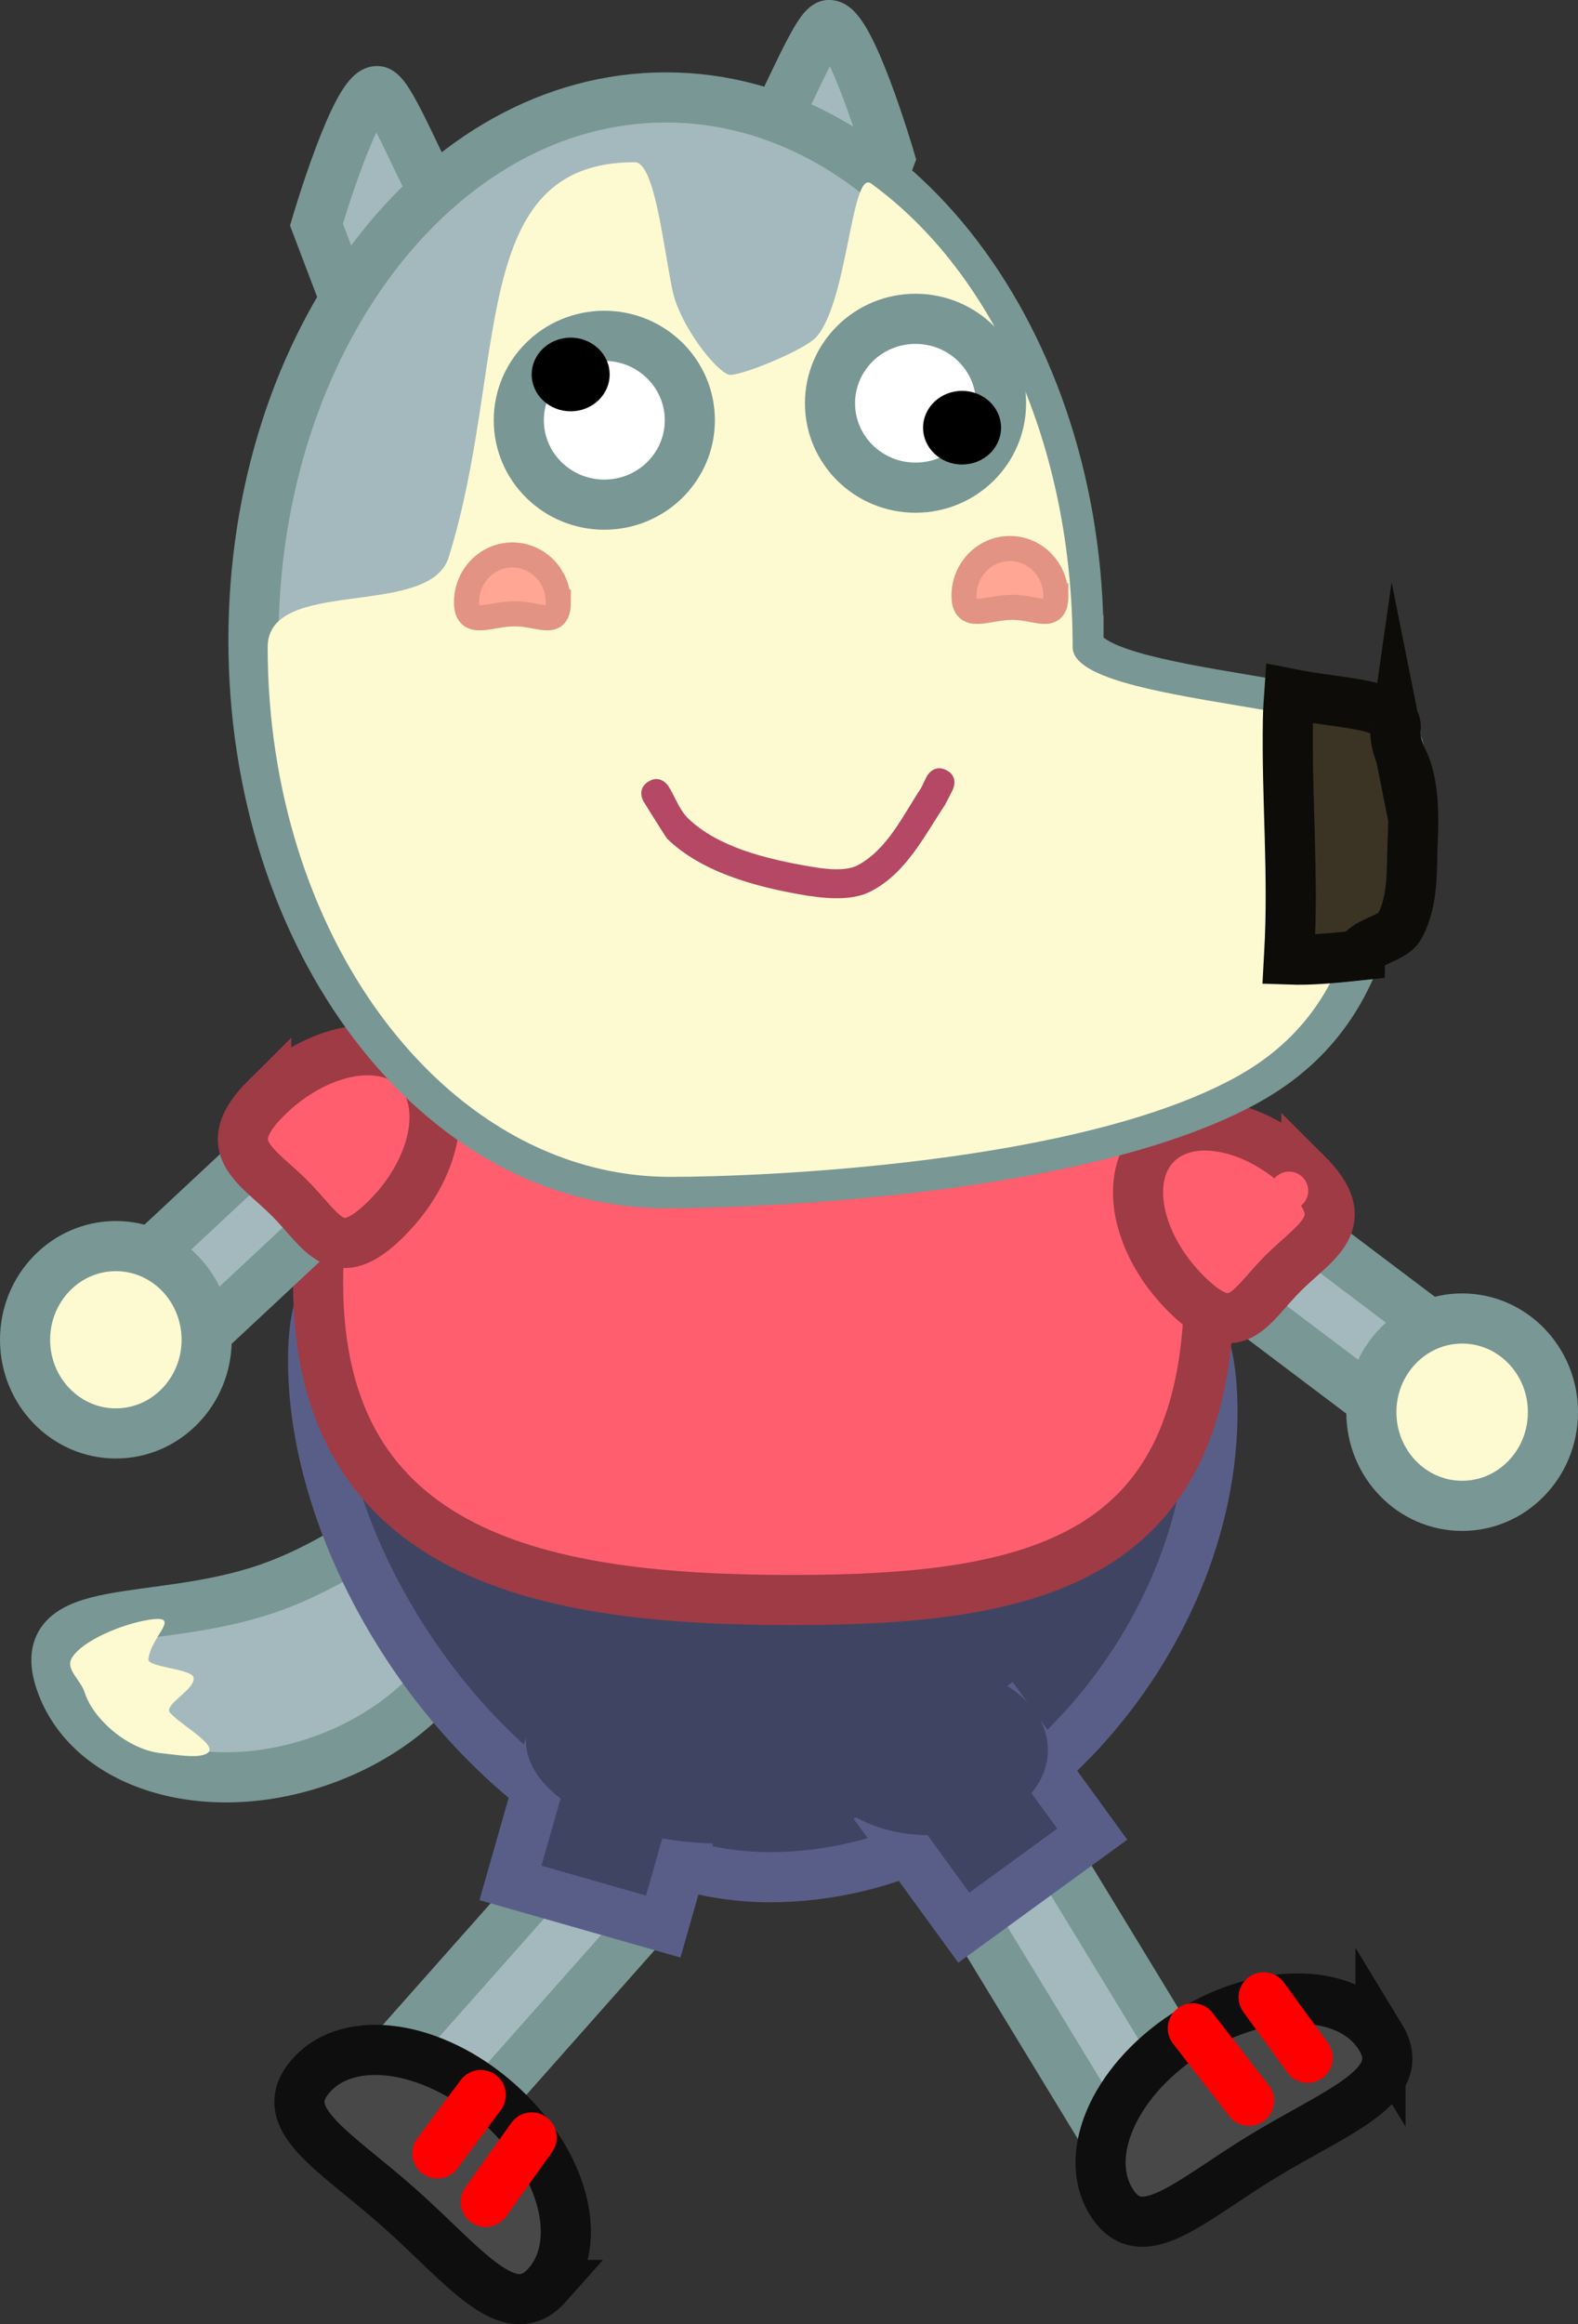 <svg version="1.1" xmlns="http://www.w3.org/2000/svg" xmlns:xlink="http://www.w3.org/1999/xlink" width="157.411" height="231.735" viewBox="0,0,157.411,231.735"><rect x="0" y="0" width="157.411" height="231.735" fill="#333333" stroke="none"/><g transform="translate(-161.121,-63.271)"><g data-paper-data="{&quot;isPaintingLayer&quot;:true}" fill-rule="nonzero" stroke-linejoin="miter" stroke-miterlimit="10" stroke-dasharray="" stroke-dashoffset="0" style="mix-blend-mode: normal"><g stroke-width="5"><path d="M271.526,276.468l-14.261,-23.429l8.834,-5.377l14.261,23.429z" fill="#a4b9bd" stroke="#799794" stroke-linecap="butt"/><path d="M298.831,266.383c2.97,4.879 -4.299,7.354 -11.723,11.873c-7.424,4.519 -12.193,9.371 -15.163,4.492c-2.97,-4.879 0.642,-12.497 8.066,-17.016c7.424,-4.519 15.85,-4.227 18.82,0.651z" fill="#484848" stroke="#0e0e0e" stroke-linecap="butt"/><path d="M280.111,265.497l5.606,7.225" fill="none" stroke="#ff0000" stroke-linecap="round"/><path d="M287.174,262.406l4.394,6.028" fill="none" stroke="#ff0000" stroke-linecap="round"/></g><g stroke-width="5"><path d="M199.86,268.304l18.199,-20.52l7.737,6.862l-18.199,20.52z" fill="#a4b9bd" stroke="#799794" stroke-linecap="butt"/><path d="M215.712,291.089c-3.79,4.273 -8.293,-1.946 -14.796,-7.713c-6.503,-5.767 -12.542,-8.898 -8.753,-13.171c3.79,-4.273 12.133,-3.062 18.636,2.705c6.503,5.767 8.702,13.906 4.912,18.179z" fill="#484848" stroke="#0e0e0e" stroke-linecap="butt"/><path d="M209.082,272.152l-4.332,5.818" fill="none" stroke="#ff0000" stroke-linecap="round"/><path d="M209.574,282.801l4.589,-6.419" fill="none" stroke="#ff0000" stroke-linecap="round"/></g><g stroke-linecap="butt"><path d="M208.378,216.763c2.858,8.294 -4.05,18.196 -15.43,22.116c-11.379,3.921 -22.921,0.376 -25.778,-7.918c-2.858,-8.294 9.273,-5.386 20.652,-9.307c11.379,-3.921 17.698,-13.185 20.556,-4.892z" fill="#a4b9bd" stroke="#799794" stroke-width="5"/><path d="M181.043,238.315c-0.999,0.158 -2.809,-0.143 -3.769,-0.236c-3.44,-0.333 -6.887,-3.468 -7.698,-6.042c-0.421,-1.334 -1.988,-2.337 -1.272,-3.493c1.051,-1.696 4.957,-3.347 7.679,-3.777c3.426,-0.541 0.185,1.605 -0.062,3.942c-0.083,0.785 4.231,0.944 4.492,1.772c0.365,1.157 -3.063,2.754 -2.328,3.564c1.358,1.496 5.927,3.801 2.958,4.27z" fill="#fdfad2" stroke="none" stroke-width="0"/></g><path d="M282.069,204.057c0,22.775 -20.08,46.376 -44.152,46.376c-24.072,0 -45.567,-28.738 -45.567,-51.513c0,-22.775 23.366,-1.168 47.438,-1.168c24.072,0 42.281,-16.47 42.281,6.305z" fill="#404463" stroke="#595e89" stroke-width="5" stroke-linecap="butt"/><path d="M257.264,255.463l-8.491,-11.673l12.817,-9.323l8.491,11.673z" fill="#404463" stroke="#595e89" stroke-width="5" stroke-linecap="butt"/><path d="M265.654,237.748c0,4.689 -5.322,8.491 -11.887,8.491c-6.565,0 -11.887,-3.801 -11.887,-8.491c0,-4.689 5.322,-8.491 11.887,-8.491c6.565,0 11.887,3.801 11.887,8.491z" fill="#404463" stroke="none" stroke-width="0" stroke-linecap="butt"/><path d="M212.04,251.002l3.961,-13.88l15.241,4.35l-3.961,13.88z" fill="#404463" stroke="#595e89" stroke-width="5" stroke-linecap="butt"/><path d="M253.201,236.757c0,5.705 -8.87,10.33 -19.812,10.33c-10.942,0 -19.812,-4.625 -19.812,-10.33c0,-5.705 8.87,-10.33 19.812,-10.33c10.942,0 19.812,4.625 19.812,10.33z" fill="#404463" stroke="none" stroke-width="0" stroke-linecap="butt"/><path d="M281.755,191.179c0,27.506 -17.071,31.618 -41.621,31.618c-24.549,0 -47.281,-4.112 -47.281,-31.618c0,-27.506 19.901,-49.803 44.451,-49.803c24.549,0 44.451,22.298 44.451,49.803z" fill="#ff5e6e" stroke="#9e3b45" stroke-width="5" stroke-linecap="butt"/><g stroke-width="5" stroke-linecap="butt"><path d="M172.798,191.339l16.971,-15.83l6.564,7.037l-16.971,15.83z" data-paper-data="{&quot;index&quot;:null}" fill="#a4b9bd" stroke="#799794"/><path d="M187.675,172.746c4.968,-4.941 11.677,-6.252 14.984,-2.927c3.307,3.325 1.96,10.026 -3.009,14.967c-4.968,4.941 -6.298,1.301 -9.604,-2.024c-3.307,-3.325 -7.339,-5.075 -2.371,-10.017z" data-paper-data="{&quot;index&quot;:null}" fill="#ff5e6e" stroke="#9e3b45"/><path d="M181.735,196.849c0,5.158 -4.055,9.34 -9.057,9.34c-5.002,0 -9.057,-4.182 -9.057,-9.34c0,-5.158 4.055,-9.34 9.057,-9.34c5.002,0 9.057,4.182 9.057,9.34z" fill="#fdfad2" stroke="#799794"/></g><g stroke-linecap="butt"><path d="M299.475,204.141l-18.53,-13.973l5.794,-7.683l18.53,13.973z" fill="#a4b9bd" stroke="#799794" stroke-width="5"/><path d="M291.438,180.248c4.968,4.941 0.936,6.692 -2.371,10.017c-3.307,3.325 -4.636,6.965 -9.604,2.024c-4.968,-4.941 -6.315,-11.643 -3.009,-14.967c3.307,-3.325 10.015,-2.014 14.984,2.927z" fill="#ff5e6e" stroke="#9e3b45" stroke-width="5"/><path d="M287.801,181.992c0,-1.055 0.855,-1.909 1.909,-1.909c1.055,0 1.909,0.855 1.909,1.909c0,1.055 -0.855,1.909 -1.909,1.909c-1.055,0 -1.909,-0.855 -1.909,-1.909z" fill="#ff5e6e" stroke="none" stroke-width="0.5"/><path d="M316.032,204.068c0,5.158 -4.055,9.34 -9.057,9.34c-5.002,0 -9.057,-4.182 -9.057,-9.34c0,-5.158 4.055,-9.34 9.057,-9.34c5.002,0 9.057,4.182 9.057,9.34z" fill="#fdfad2" stroke="#799794" stroke-width="5"/></g><g stroke="#799794"><path d="M233.83,81.462c0,0 1.15,-1.353 3.28,-3.923c1.76,-2.124 5.322,-11.57 6.658,-11.769c2.103,-0.313 6.111,13.305 6.111,13.305l-5.807,15.276z" data-paper-data="{&quot;index&quot;:null}" fill="#a4b9bd" stroke-width="5" stroke-linecap="round"/><path d="M198.494,100.94l-5.807,-15.276c0,0 4.008,-13.618 6.111,-13.305c1.336,0.199 4.898,9.645 6.658,11.769c2.13,2.57 3.28,3.923 3.28,3.923z" fill="#a4b9bd" stroke-width="5" stroke-linecap="round"/><path d="M268.706,127.112c0,6.154 33.344,5.804 31.906,11.316c-2.597,9.953 -0.991,24.719 -15.104,32.557c-16.04,8.908 -48.352,10.254 -57.953,10.254c-22.727,0 -41.151,-24.233 -41.151,-54.127c0,-29.893 18.424,-54.127 41.151,-54.127c22.727,0 41.151,24.233 41.151,54.127z" fill="#a4b9bd" stroke-width="5" stroke-linecap="butt"/><path d="M268.123,127.798c0,6.004 32.533,5.663 31.13,11.041c-2.534,9.711 -0.967,24.117 -14.737,31.765c-15.65,8.692 -47.176,10.004 -56.544,10.004c-16.723,0 -31.058,-13.447 -37.096,-32.57c-1.968,-6.234 -3.055,-13.07 -3.055,-20.241c0,-7.089 16.13,-2.781 18.056,-8.957c5.998,-19.235 1.773,-39.395 18.558,-39.395c1.967,0 2.807,8.03 3.74,12.66c0.715,3.551 4.253,8.05 5.626,8.518c0.867,0.296 7.515,-2.395 8.73,-3.73c3.172,-3.486 3.5,-16.767 5.483,-15.327c12.175,8.843 20.108,26.156 20.108,46.23z" fill="#fdfad2" stroke-width="0" stroke-linecap="butt"/></g><path d="M300.34,136.069c-0.116,0.805 0.291,2.164 0.718,2.996c1.129,2.201 1.103,5.777 0.981,8.116c-0.13,2.508 0.153,5.899 -1.344,8.52c-0.685,1.2 -3.8,1.587 -3.853,2.808c-2.589,0.274 -4.905,0.51 -7.153,0.43c0.01,-0.188 0.019,-0.371 0.03,-0.549c0.467,-7.91 -0.268,-15.527 -0.12,-23.456c0.016,-0.837 0.073,-1.673 0.131,-2.508c5.435,1.086 11.005,0.914 10.61,3.644z" fill="#3b3324" stroke="#0e0c09" stroke-width="5" stroke-linecap="butt"/><path d="M216.817,123.315c0,2.603 -1.824,1.155 -4.353,1.155c-2.53,0 -4.808,1.448 -4.808,-1.155c0,-2.603 2.051,-4.713 4.58,-4.713c2.53,0 4.58,2.11 4.58,4.713z" fill="#ffa694" stroke="#e29384" stroke-width="2.5" stroke-linecap="butt"/><path d="M266.443,122.671c0,2.603 -1.824,1.155 -4.353,1.155c-2.53,0 -4.808,1.448 -4.808,-1.155c0,-2.603 2.051,-4.713 4.58,-4.713c2.53,0 4.58,2.11 4.58,4.713z" fill="#ffa694" stroke="#e29384" stroke-width="2.5" stroke-linecap="butt"/><g stroke-linecap="butt"><g fill="#ffffff" stroke="#799794" stroke-width="5"><path d="M260.978,103.476c0,4.649 -3.82,8.417 -8.531,8.417c-4.712,0 -8.531,-3.769 -8.531,-8.417c0,-4.649 3.82,-8.417 8.531,-8.417c4.712,0 8.531,3.769 8.531,8.417z"/></g><path d="M260.978,105.914c0,2.028 -1.741,3.672 -3.888,3.672c-2.147,0 -3.888,-1.644 -3.888,-3.672c0,-2.028 1.741,-3.672 3.888,-3.672c2.147,0 3.888,1.644 3.888,3.672z" fill="#000000" stroke="none" stroke-width="0"/></g><path d="M229.935,105.17c0,4.649 -3.82,8.417 -8.531,8.417c-4.712,0 -8.531,-3.769 -8.531,-8.417c0,-4.649 3.82,-8.417 8.531,-8.417c4.712,0 8.531,3.769 8.531,8.417z" fill="#ffffff" stroke="#799794" stroke-width="5" stroke-linecap="butt"/><path d="M221.935,100.608c0,2.028 -1.741,3.672 -3.888,3.672c-2.147,0 -3.888,-1.644 -3.888,-3.672c0,-2.028 1.741,-3.672 3.888,-3.672c2.147,0 3.888,1.644 3.888,3.672z" fill="#000000" stroke="none" stroke-width="0" stroke-linecap="butt"/><path d="M255.513,140.051c1.303,0.652 0.652,1.955 0.652,1.955l-0.739,1.453c-2.09,3.131 -3.925,6.915 -7.501,8.716c-2.003,1.009 -4.899,0.644 -7.003,0.272c-4.513,-0.797 -9.839,-2.232 -13.247,-5.55c-0.119,-0.115 -2.17,-3.415 -2.343,-3.691c0,0 -0.772,-1.236 0.463,-2.008c1.236,-0.772 2.008,0.463 2.008,0.463c0.668,1.068 1.071,2.345 1.977,3.22c2.95,2.852 7.768,4.001 11.635,4.693c1.425,0.255 3.882,0.702 5.264,-0.035c2.991,-1.595 4.554,-5.044 6.322,-7.698l0.557,-1.139c0,0 0.652,-1.303 1.955,-0.652z" fill="#b54865" stroke="none" stroke-width="0.5" stroke-linecap="butt"/></g></g></svg>